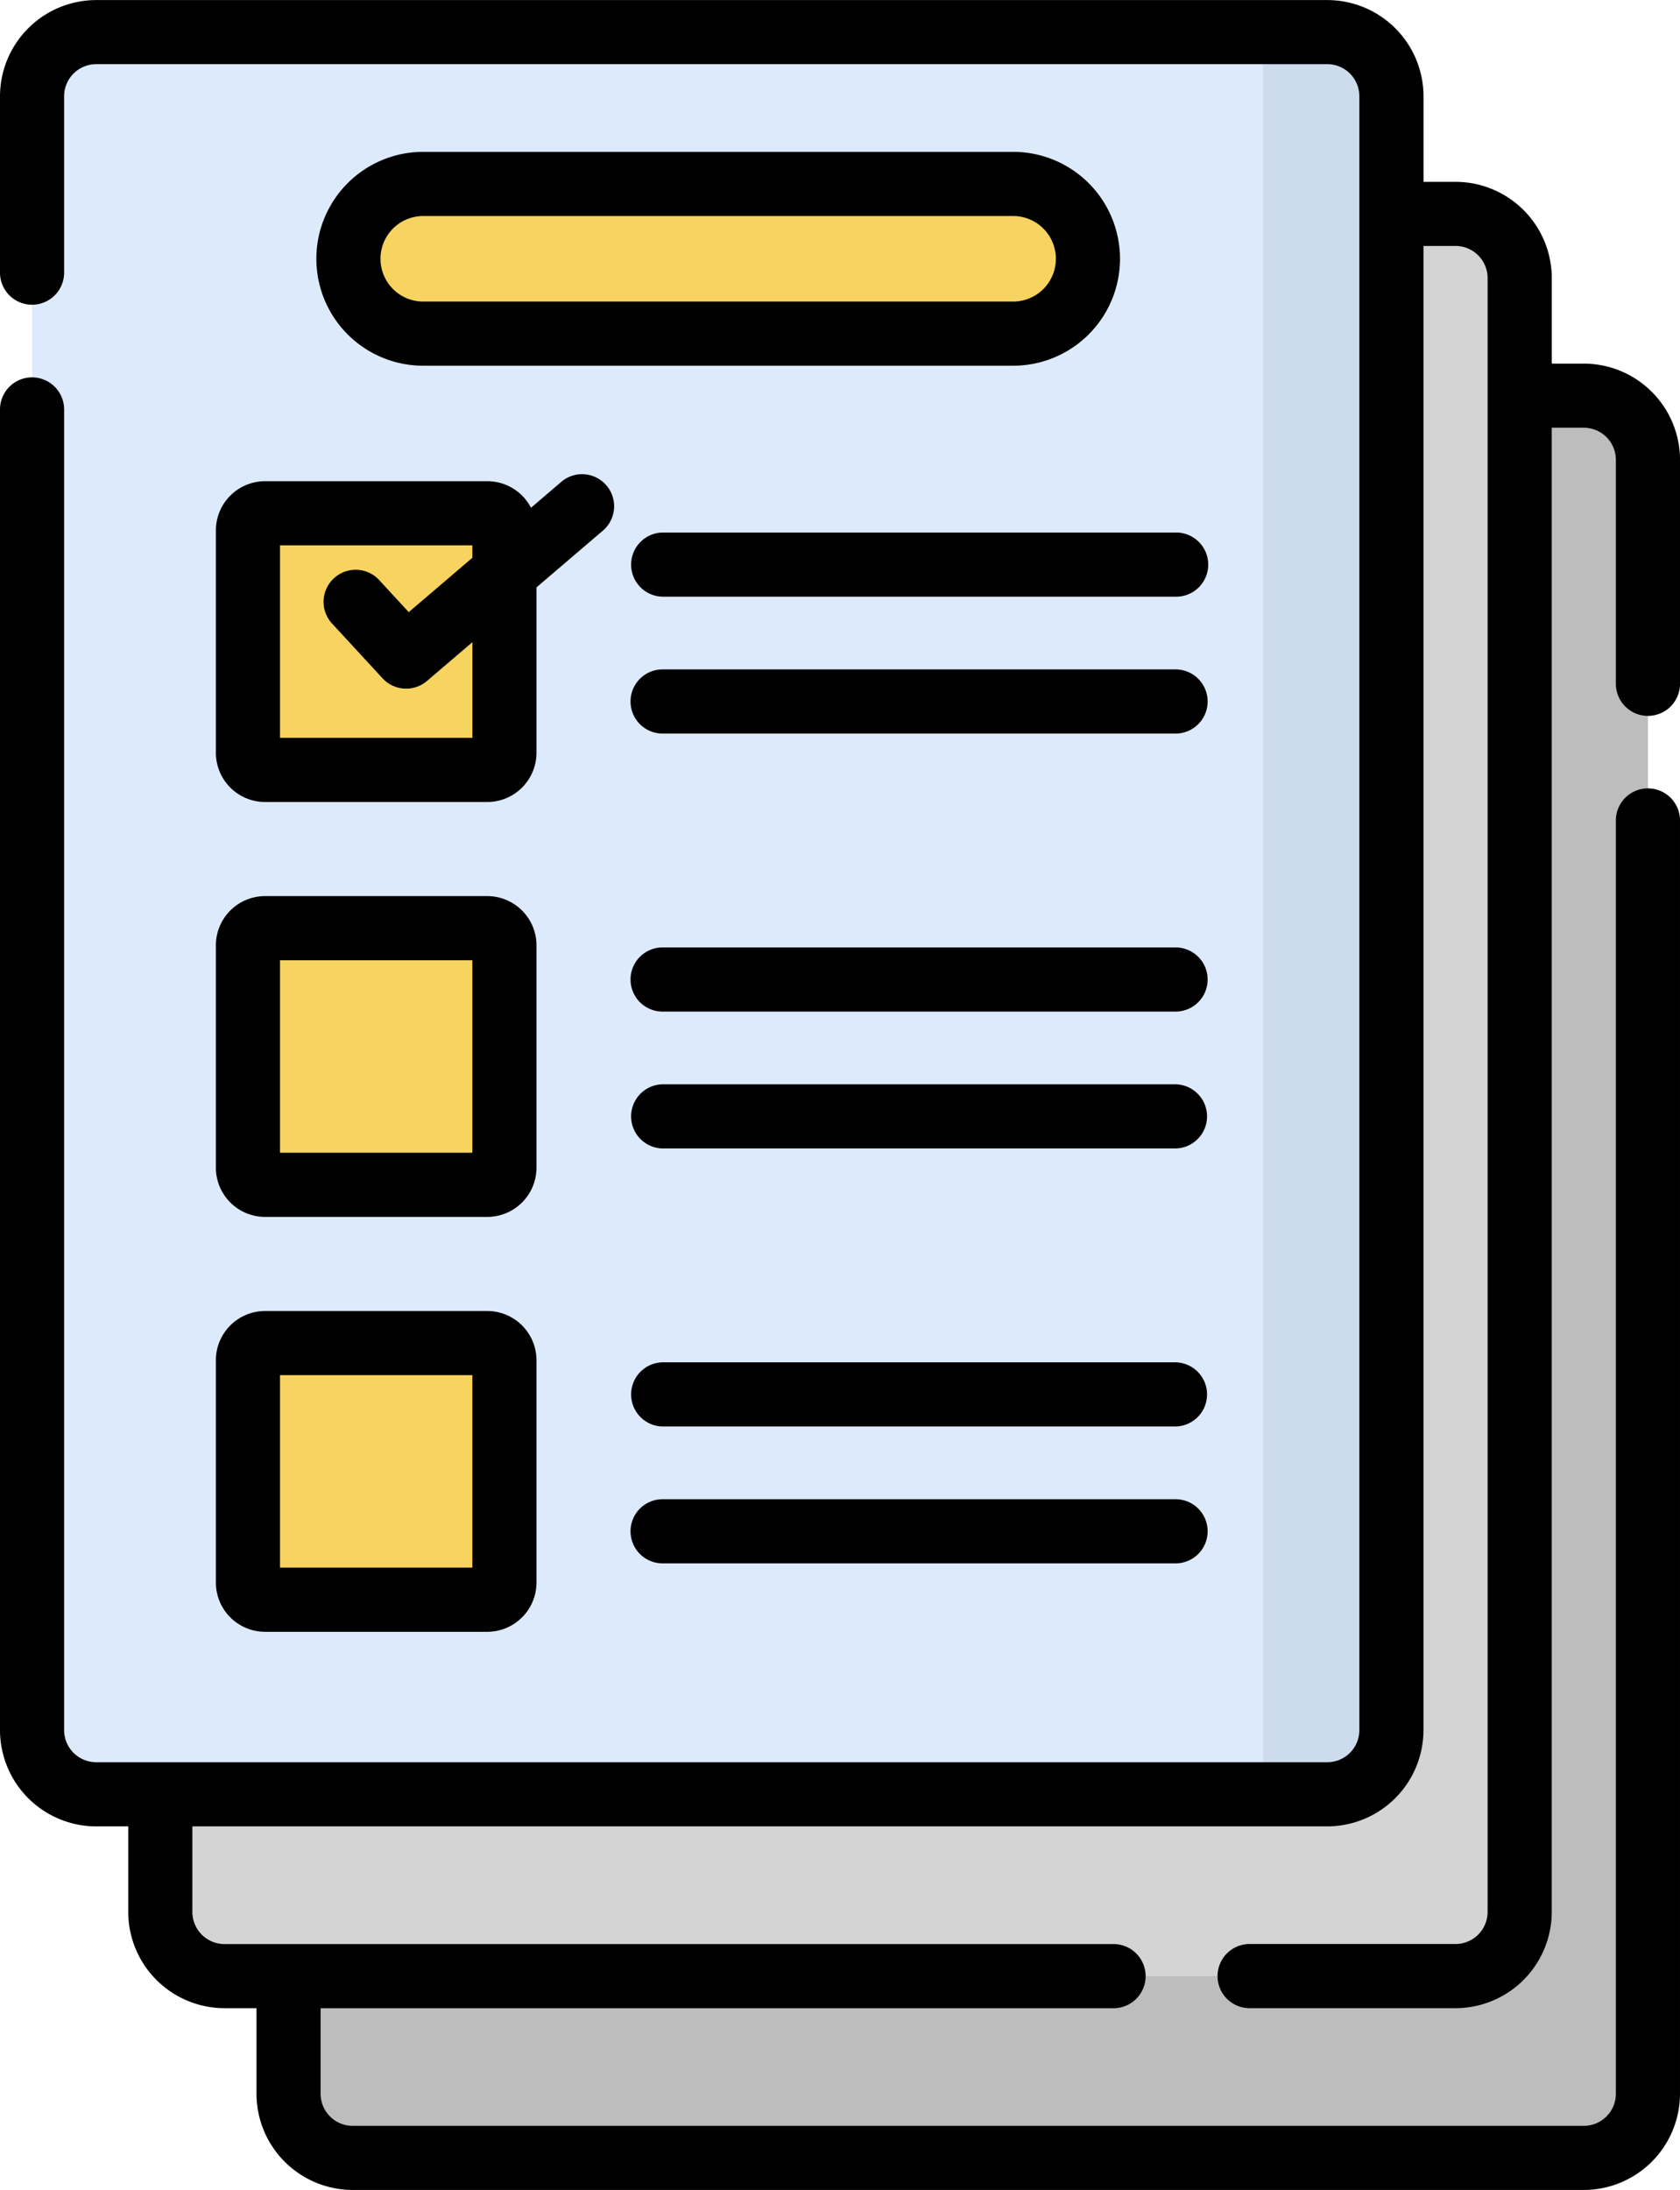<svg xmlns="http://www.w3.org/2000/svg" width="153.506" height="199.987" viewBox="0 0 153.506 199.987">
  <g id="Vector_Smart_Object5" data-name="Vector Smart Object5" transform="translate(-183.322 -160.406)">
    <g id="Group_11" data-name="Group 11">
      <path id="Path_130" data-name="Path 130" d="M328.039,357.464H215.546a5.858,5.858,0,0,1-5.859-5.859V202.4a5.858,5.858,0,0,1,5.859-5.859H328.039A5.858,5.858,0,0,1,333.9,202.4V351.605a5.858,5.858,0,0,1-5.859,5.859Zm0,0" fill="#bdbdbd"/>
      <path id="Path_131" data-name="Path 131" d="M316.321,340.864H203.828A5.858,5.858,0,0,1,197.969,335V185.8a5.858,5.858,0,0,1,5.859-5.859H316.321a5.858,5.858,0,0,1,5.859,5.859V335a5.858,5.858,0,0,1-5.859,5.859Zm0,0" fill="#d4d4d4"/>
      <path id="Path_132" data-name="Path 132" d="M304.6,324.263H192.11a5.858,5.858,0,0,1-5.859-5.859V169.195a5.858,5.858,0,0,1,5.859-5.859H304.6a5.858,5.858,0,0,1,5.859,5.859V318.4a5.858,5.858,0,0,1-5.859,5.859Zm0,0" fill="#ddeafb"/>
      <path id="Path_133" data-name="Path 133" d="M298.744,163.336V324.263H304.6a5.858,5.858,0,0,0,5.859-5.859V169.195a5.858,5.858,0,0,0-5.859-5.859Zm0,0" fill="#ccdced"/>
      <path id="Path_134" data-name="Path 134" d="M227.85,230.714H207.539a1.563,1.563,0,0,1-1.562-1.562V208.841a1.563,1.563,0,0,1,1.562-1.562H227.85a1.563,1.563,0,0,1,1.562,1.562v20.311a1.563,1.563,0,0,1-1.562,1.562Zm0,0" fill="#f7d360"/>
      <path id="Path_135" data-name="Path 135" d="M227.85,268.6H207.539a1.563,1.563,0,0,1-1.562-1.562V246.729a1.563,1.563,0,0,1,1.562-1.562H227.85a1.563,1.563,0,0,1,1.562,1.562V267.04a1.563,1.563,0,0,1-1.562,1.562Zm0,0" fill="#f7d360"/>
      <path id="Path_136" data-name="Path 136" d="M227.85,306.491H207.539a1.563,1.563,0,0,1-1.562-1.562V284.617a1.563,1.563,0,0,1,1.562-1.562H227.85a1.563,1.563,0,0,1,1.562,1.562v20.311a1.563,1.563,0,0,1-1.562,1.562Zm0,0" fill="#f7d360"/>
      <path id="Path_137" data-name="Path 137" d="M275.894,190.873h-53.9a6.835,6.835,0,0,1,0-13.671h53.9a6.835,6.835,0,1,1,0,13.671Zm0,0" fill="#f7d360"/>
      <path id="Path_138" data-name="Path 138" d="M333.9,225.779a2.93,2.93,0,0,0,2.93-2.93V202.4a8.8,8.8,0,0,0-8.788-8.788h-2.93V185.8a8.8,8.8,0,0,0-8.789-8.788h-2.93v-7.812a8.8,8.8,0,0,0-8.788-8.788H192.11a8.8,8.8,0,0,0-8.788,8.788v16.157a2.93,2.93,0,0,0,5.859,0V169.195a2.933,2.933,0,0,1,2.929-2.93H304.6a2.933,2.933,0,0,1,2.93,2.93V318.4a2.933,2.933,0,0,1-2.93,2.93H192.11a2.933,2.933,0,0,1-2.929-2.93V197.851a2.93,2.93,0,1,0-5.859,0V318.4a8.8,8.8,0,0,0,8.788,8.789h2.93V335a8.8,8.8,0,0,0,8.788,8.789h2.93v7.812a8.8,8.8,0,0,0,8.788,8.789H328.039a8.8,8.8,0,0,0,8.788-8.789V235.276a2.93,2.93,0,0,0-5.859,0v116.33a2.933,2.933,0,0,1-2.929,2.93H215.546a2.933,2.933,0,0,1-2.93-2.93v-7.812h72.4a2.93,2.93,0,1,0,0-5.859H203.828A2.933,2.933,0,0,1,200.9,335v-7.812H304.6a8.8,8.8,0,0,0,8.788-8.789V182.866h2.93a2.933,2.933,0,0,1,2.93,2.93V335a2.933,2.933,0,0,1-2.93,2.93H297.448a2.93,2.93,0,0,0,0,5.859h18.873A8.8,8.8,0,0,0,325.109,335V199.466h2.93a2.933,2.933,0,0,1,2.929,2.93v20.453a2.93,2.93,0,0,0,2.93,2.93Zm0,0"/>
      <path id="Path_139" data-name="Path 139" d="M203.047,208.841v20.311a4.5,4.5,0,0,0,4.492,4.492H227.85a4.5,4.5,0,0,0,4.492-4.492V214.045l6-5.125a2.929,2.929,0,1,0-3.8-4.455l-2.7,2.309a4.5,4.5,0,0,0-3.987-2.425H207.539a4.5,4.5,0,0,0-4.492,4.492Zm5.859,1.367h17.577v1.135l-5.812,4.962-2.777-3.007a2.93,2.93,0,0,0-4.3,3.975l4.687,5.078a2.93,2.93,0,0,0,4.054.24l4.152-3.544v8.737H208.906Zm0,0"/>
      <path id="Path_140" data-name="Path 140" d="M290.737,209.036H243.865a2.93,2.93,0,0,0,0,5.859h46.872a2.93,2.93,0,1,0,0-5.859Zm0,0"/>
      <path id="Path_141" data-name="Path 141" d="M290.737,221.535H243.865a2.929,2.929,0,0,0,0,5.859h46.872a2.929,2.929,0,1,0,0-5.859Zm0,0"/>
      <path id="Path_142" data-name="Path 142" d="M203.047,267.04a4.5,4.5,0,0,0,4.492,4.492H227.85a4.5,4.5,0,0,0,4.492-4.492V246.729a4.5,4.5,0,0,0-4.492-4.492H207.539a4.5,4.5,0,0,0-4.492,4.492Zm5.859-18.944h17.577v17.577H208.906Zm0,0"/>
      <path id="Path_143" data-name="Path 143" d="M290.737,246.924H243.865a2.929,2.929,0,0,0,0,5.859h46.872a2.929,2.929,0,1,0,0-5.859Zm0,0"/>
      <path id="Path_144" data-name="Path 144" d="M290.737,259.423H243.865a2.93,2.93,0,0,0,0,5.859h46.872a2.93,2.93,0,0,0,0-5.859Zm0,0"/>
      <path id="Path_145" data-name="Path 145" d="M203.047,304.928a4.5,4.5,0,0,0,4.492,4.492H227.85a4.5,4.5,0,0,0,4.492-4.492V284.617a4.5,4.5,0,0,0-4.492-4.492H207.539a4.5,4.5,0,0,0-4.492,4.492Zm5.859-18.944h17.577v17.577H208.906Zm0,0"/>
      <path id="Path_146" data-name="Path 146" d="M290.737,284.812H243.865a2.93,2.93,0,0,0,0,5.859h46.872a2.93,2.93,0,0,0,0-5.859Zm0,0"/>
      <path id="Path_147" data-name="Path 147" d="M290.737,297.312H243.865a2.929,2.929,0,1,0,0,5.859h46.872a2.929,2.929,0,1,0,0-5.859Zm0,0"/>
      <path id="Path_148" data-name="Path 148" d="M275.894,174.273h-53.9a9.765,9.765,0,1,0,0,19.53h53.9a9.765,9.765,0,0,0,0-19.53Zm0,13.671h-53.9a3.906,3.906,0,1,1,0-7.812h53.9a3.906,3.906,0,1,1,0,7.812Zm0,0"/>
    </g>
  </g>
</svg>
